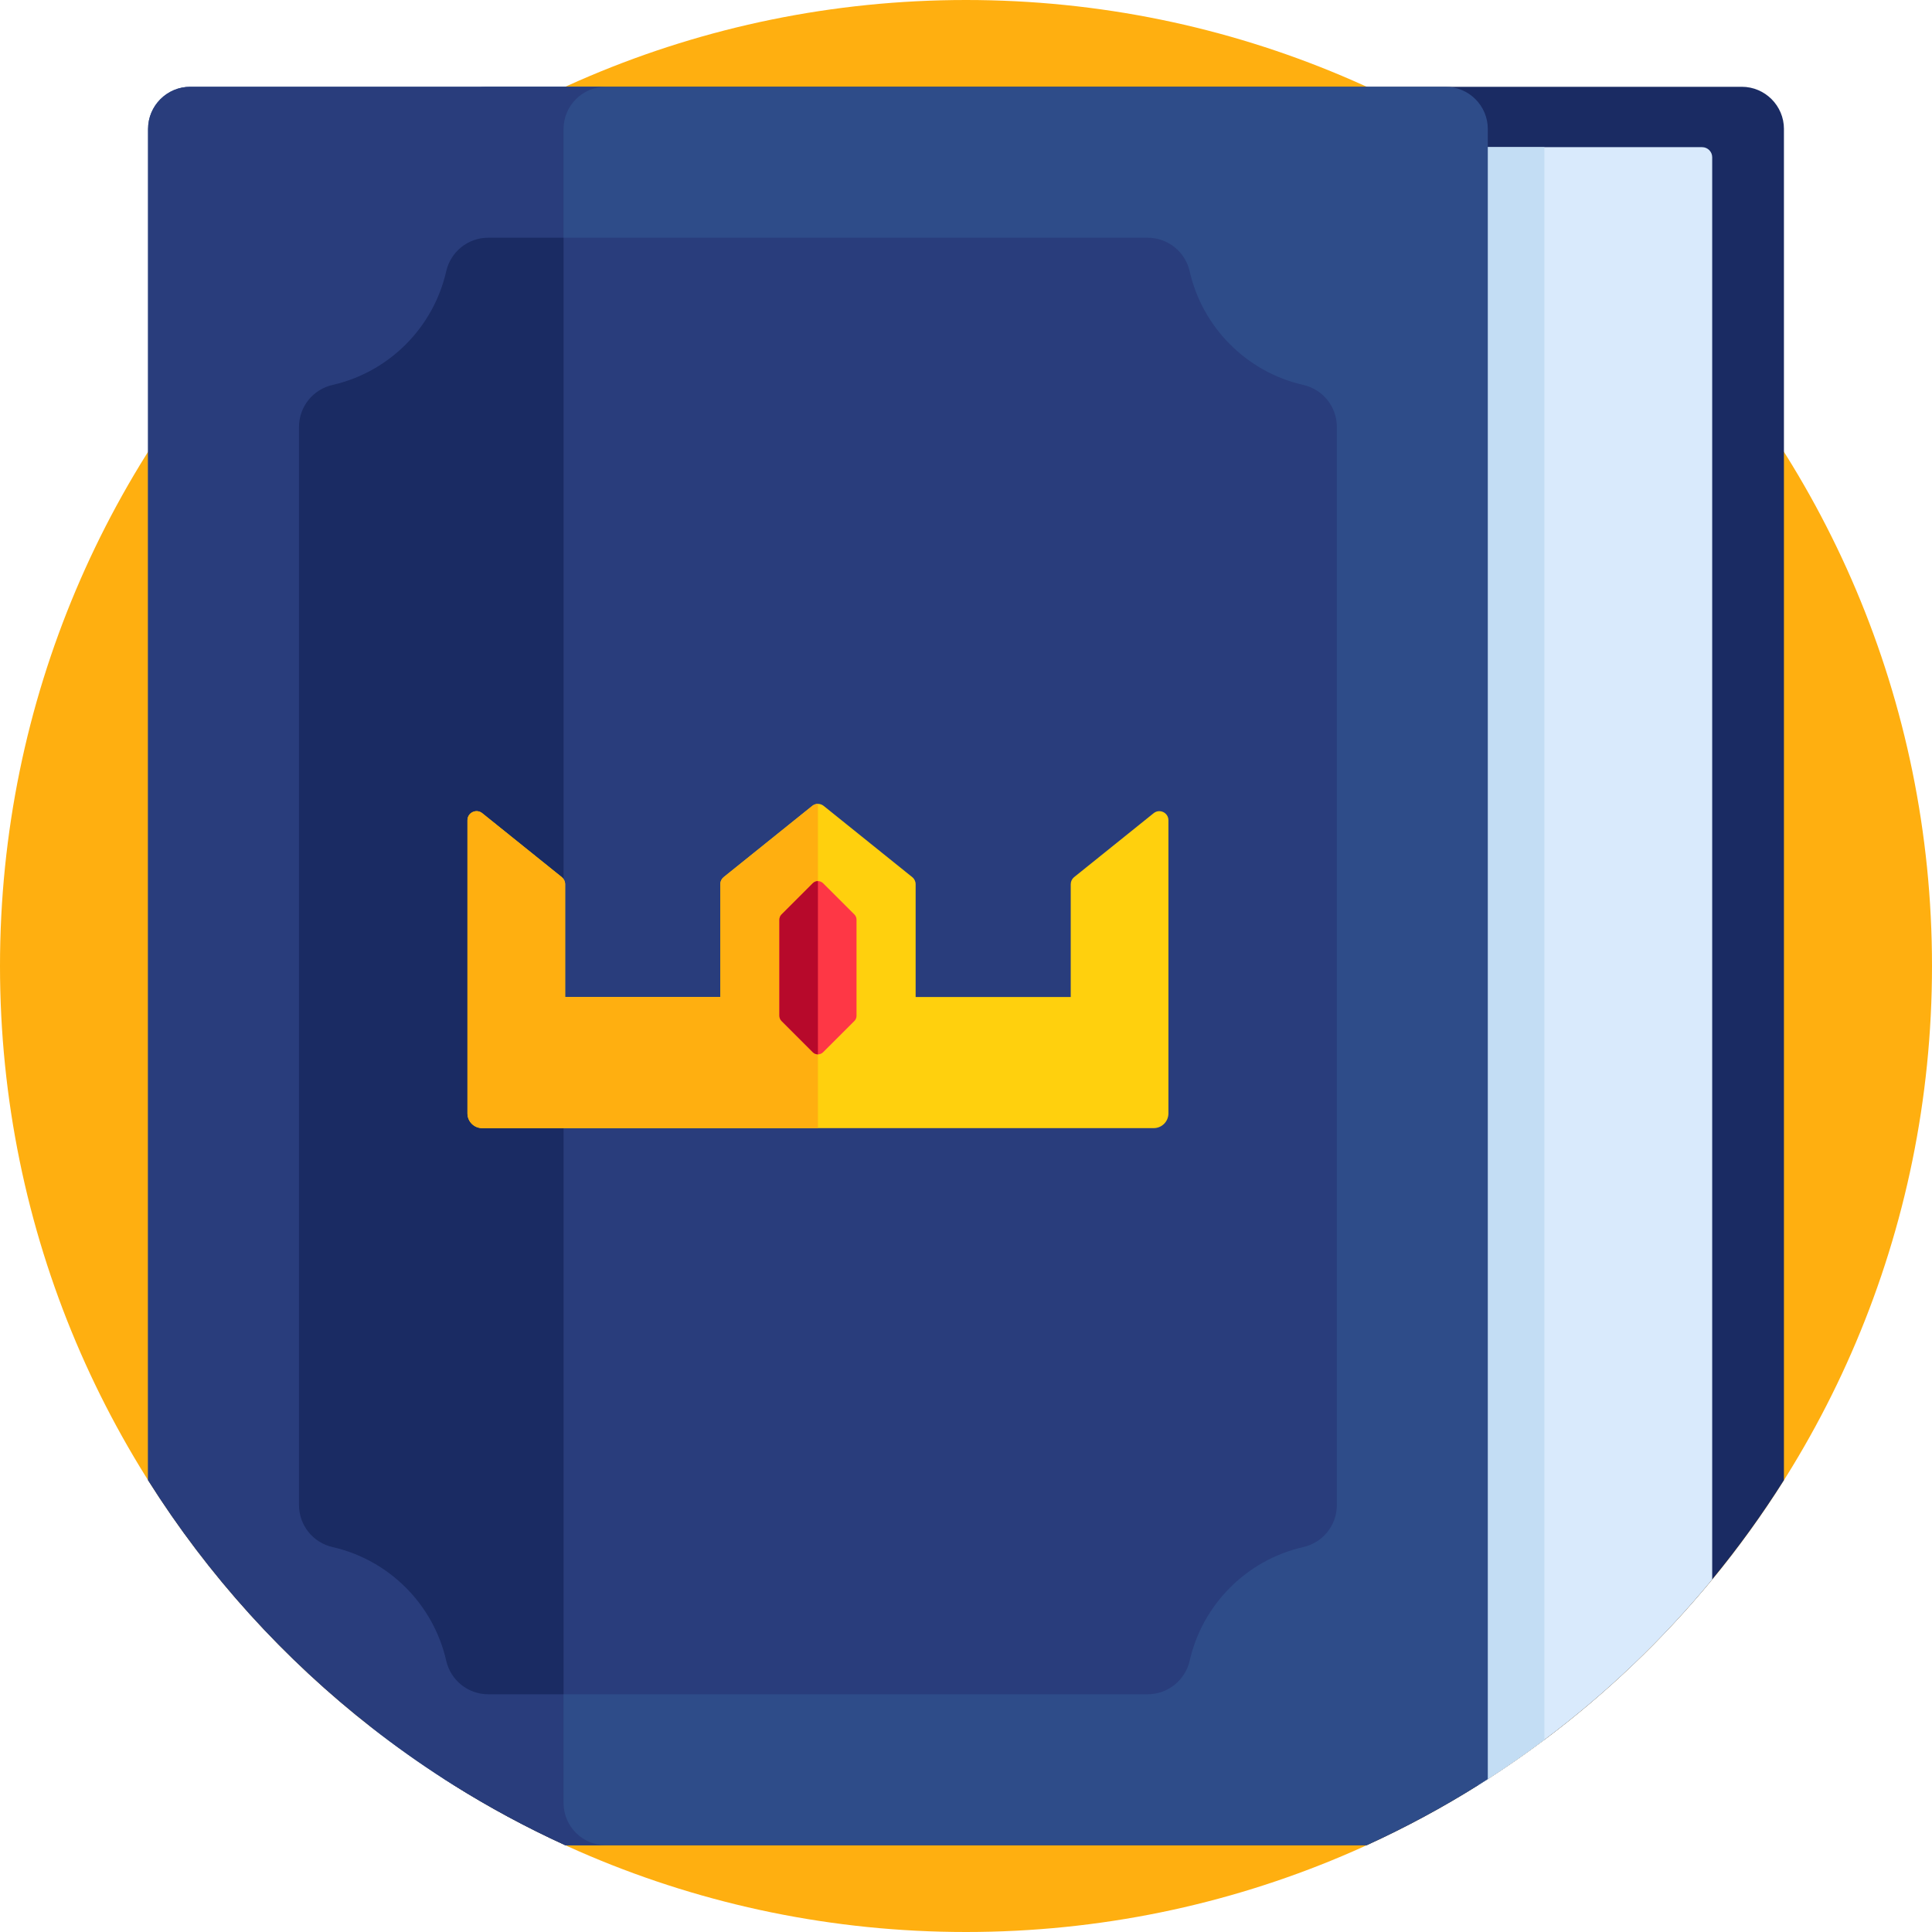 <svg height="512pt" viewBox="0 0 512 512" width="512pt" xmlns="http://www.w3.org/2000/svg"><path d="m512 256c0 141.387-114.613 256-256 256s-256-114.613-256-256 114.613-256 256-256 256 114.613 256 256zm0 0" fill="#ffaf10"/><path d="m472.762 34.18v358.082c-5.793 9.188-12.141 17.969-19.012 26.316-13.059 15.871-28 30.141-44.469 42.48-4.871 3.641-9.871 7.121-15 10.422-.801.508-1.59 1.008-2.402 1.52-9.5 5.961-19.41 11.309-29.699 16h-212.359c-10.289-4.691-20.199-10.039-29.699-16-.812-.512-1.602-1.012-2.402-1.52v-437.301c0-6.168 5.012-11.18 11.18-11.18h332.68c6.172 0 11.184 5.012 11.184 11.18zm0 0" fill="#1a2b63"/><path d="m453.75 41.68v376.898c-13.059 15.871-28 30.141-44.469 42.48-4.871 3.641-9.871 7.121-15 10.422-.801.508-1.59 1.008-2.402 1.52h-271.758c-.812-.512-1.602-1.012-2.402-1.52-6.547-4.219-12.891-8.719-19.008-13.492v-416.309c0-1.48 1.199-2.68 2.68-2.68h349.68c1.48 0 2.68 1.199 2.68 2.68zm0 0" fill="#d9eafc"/><path d="m409.281 39v422.059c-4.871 3.641-9.871 7.121-15 10.422-.801.508-1.59 1.008-2.402 1.52h-271.758c-.812-.512-1.602-1.012-2.402-1.52-6.547-4.219-12.891-8.719-19.008-13.492v-416.309c0-1.48 1.199-2.68 2.68-2.68zm0 0" fill="#c3ddf4"/><path d="m394.281 34.18v437.301c-.801.508-1.59 1.008-2.402 1.52-9.5 5.961-19.41 11.309-29.699 16h-212.359c-10.289-4.691-20.199-10.039-29.699-16-.812-.512-1.602-1.012-2.402-1.52-6.547-4.219-12.891-8.719-19.008-13.492-23.422-18.258-43.582-40.508-59.473-65.727v-358.082c0-6.168 5.012-11.18 11.184-11.18h332.68c6.168 0 11.18 5.012 11.18 11.18zm0 0" fill="#2e4c89"/><path d="m160.531 489h-10.711c-10.289-4.691-20.199-10.039-29.699-16-.812-.512-1.602-1.012-2.402-1.52-6.547-4.219-12.891-8.719-19.008-13.492-23.422-18.258-43.582-40.508-59.473-65.727v-358.082c0-6.168 5.012-11.18 11.184-11.18h110.109c-6.172 0-11.18 5.012-11.18 11.18v443.641c0 6.168 5.008 11.18 11.18 11.18zm0 0" fill="#293d7c"/><path d="m315.277 71.906c-1.184-5.203-5.793-8.906-11.129-8.906h-174.777c-5.336 0-9.945 3.703-11.129 8.906-3.395 14.941-15.156 26.703-30.098 30.098-5.203 1.184-8.906 5.793-8.906 11.129v285.734c0 5.336 3.703 9.945 8.906 11.125 14.941 3.398 26.703 15.16 30.098 30.102 1.184 5.203 5.793 8.906 11.129 8.906h174.777c5.336 0 9.945-3.703 11.129-8.906 3.395-14.941 15.156-26.703 30.098-30.102 5.203-1.18 8.906-5.789 8.906-11.125v-285.734c0-5.336-3.703-9.945-8.906-11.129-14.941-3.395-26.699-15.156-30.098-30.098zm0 0" fill="#293d7c"/><path d="m129.371 63c-5.336 0-9.941 3.703-11.125 8.906-3.398 14.941-15.16 26.703-30.098 30.102-5.207 1.18-8.91 5.789-8.91 11.125v285.734c0 5.336 3.703 9.945 8.91 11.129 14.938 3.395 26.699 15.156 30.098 30.098 1.184 5.203 5.789 8.906 11.125 8.906h19.98v-386zm0 0" fill="#1a2b63"/><path d="m305.727 215.504-21.074 16.945c-.566.457-.898 1.145-.898 1.875v29.898h-41.102v-29.898c0-.73-.328-1.418-.898-1.875l-23.477-18.883c-.883-.707-2.137-.707-3.016 0l-23.48 18.883c-.566.457-.898 1.145-.898 1.875v29.898h-41.117v-29.898c0-.73-.332-1.418-.898-1.875l-21.074-16.945c-1.574-1.266-3.914-.145-3.914 1.875v77.684c0 2.156 1.746 3.902 3.898 3.902h177.965c2.152 0 3.898-1.746 3.898-3.902v-77.684c0-2.023-2.34-3.145-3.914-1.875zm0 0" fill="#ffd00d"/><path d="m216.762 213.035c-.531.004-1.062.18-1.5.531l-23.48 18.879c-.566.457-.898 1.148-.898 1.879v29.898h-41.117v-29.898c0-.73-.332-1.422-.898-1.879l-21.074-16.941c-1.574-1.27-3.914-.148-3.914 1.875v77.684c0 2.156 1.746 3.902 3.898 3.902h88.98v-85.93zm0 0" fill="#ffaf10"/><path d="m215.395 234.066-8.281 8.281c-.363.363-.566.855-.566 1.367v25.488c0 .516.207 1.008.566 1.371l8.281 8.277c.754.758 1.977.758 2.734.004l8.293-8.281c.363-.363.566-.855.566-1.371v-25.488c0-.512-.203-1.004-.566-1.367l-8.293-8.281c-.758-.754-1.98-.754-2.734 0zm0 0" fill="#fe3745"/><path d="m216.762 233.5c-.496 0-.992.188-1.367.566l-8.281 8.281c-.363.363-.566.852-.566 1.367v25.488c0 .516.207 1.008.566 1.367l8.281 8.281c.375.379.871.566 1.367.566zm0 0" fill="#b7092b"/></svg>